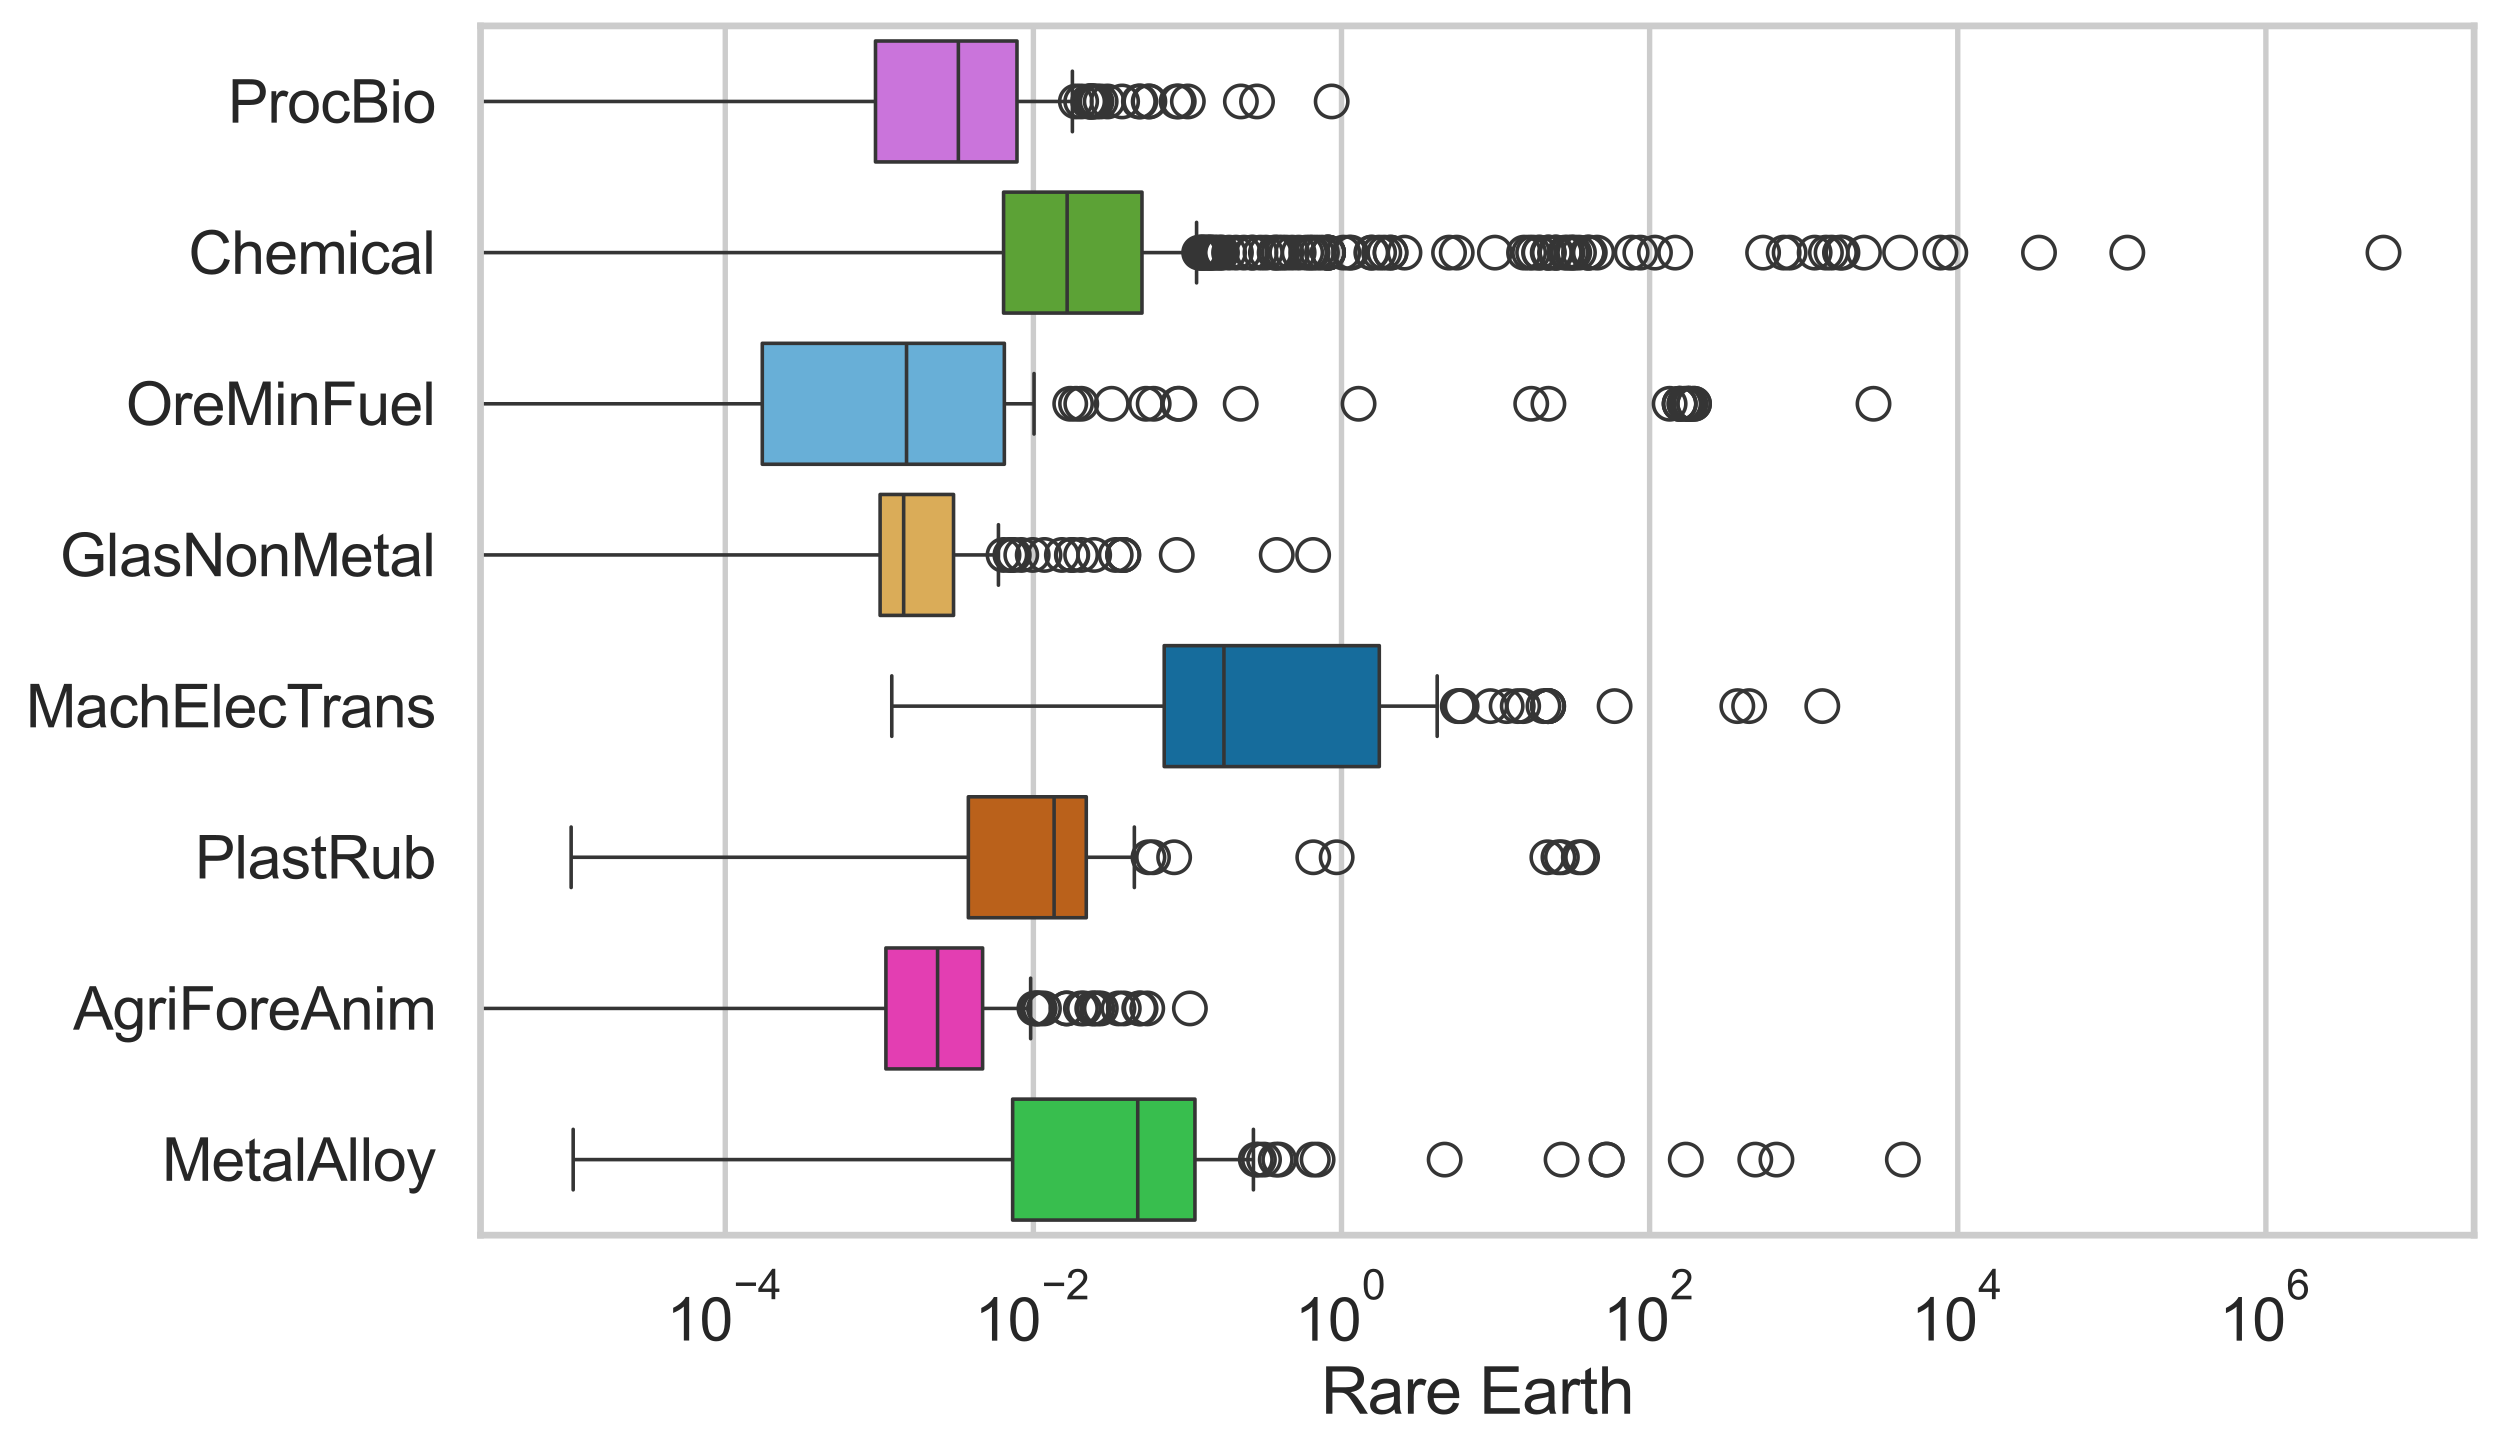 <?xml version="1.0" encoding="utf-8" standalone="no"?>
<!DOCTYPE svg PUBLIC "-//W3C//DTD SVG 1.1//EN"
  "http://www.w3.org/Graphics/SVG/1.1/DTD/svg11.dtd">
<svg xmlns:xlink="http://www.w3.org/1999/xlink" width="695.577pt" height="404.121pt" viewBox="0 0 695.577 404.121" xmlns="http://www.w3.org/2000/svg" version="1.1">
 <defs>
  <style type="text/css">*{stroke-linejoin: round; stroke-linecap: butt}</style>
 </defs>
 <g id="figure_1">
  <g id="patch_1">
   <path d="M 0 404.121 
L 695.577 404.121 
L 695.577 0 
L 0 0 
z
" style="fill: #ffffff"/>
  </g>
  <g id="axes_1">
   <g id="patch_2">
    <path d="M 133.697 343.665 
L 688.377 343.665 
L 688.377 7.2 
L 133.697 7.2 
z
" style="fill: #ffffff"/>
   </g>
   <g id="matplotlib.axis_1">
    <g id="xtick_1">
     <g id="line2d_1">
      <path d="M 201.789 343.665 
L 201.789 7.2 
" clip-path="url(#pe42d2ee6fa)" style="fill: none; stroke: #cccccc; stroke-width: 1.5; stroke-linecap: round"/>
     </g>
     <g id="text_1">
      <!-- $\mathdefault{10^{-4}}$ -->
      <g style="fill: #262626" transform="translate(185.454 373.015) scale(0.165 -0.165)">
       <defs>
        <path id="ArialMT-31" d="M 2384 0 
L 1822 0 
L 1822 3584 
Q 1619 3391 1289 3197 
Q 959 3003 697 2906 
L 697 3450 
Q 1169 3672 1522 3987 
Q 1875 4303 2022 4600 
L 2384 4600 
L 2384 0 
z
" transform="scale(0.016)"/>
        <path id="ArialMT-30" d="M 266 2259 
Q 266 3072 433 3567 
Q 600 4063 929 4331 
Q 1259 4600 1759 4600 
Q 2128 4600 2406 4451 
Q 2684 4303 2865 4023 
Q 3047 3744 3150 3342 
Q 3253 2941 3253 2259 
Q 3253 1453 3087 958 
Q 2922 463 2592 192 
Q 2263 -78 1759 -78 
Q 1097 -78 719 397 
Q 266 969 266 2259 
z
M 844 2259 
Q 844 1131 1108 757 
Q 1372 384 1759 384 
Q 2147 384 2411 759 
Q 2675 1134 2675 2259 
Q 2675 3391 2411 3762 
Q 2147 4134 1753 4134 
Q 1366 4134 1134 3806 
Q 844 3388 844 2259 
z
" transform="scale(0.016)"/>
        <path id="ArialMT-2212" d="M 3381 1997 
L 356 1997 
L 356 2522 
L 3381 2522 
L 3381 1997 
z
" transform="scale(0.016)"/>
        <path id="ArialMT-34" d="M 2069 0 
L 2069 1097 
L 81 1097 
L 81 1613 
L 2172 4581 
L 2631 4581 
L 2631 1613 
L 3250 1613 
L 3250 1097 
L 2631 1097 
L 2631 0 
L 2069 0 
z
M 2069 1613 
L 2069 3678 
L 634 1613 
L 2069 1613 
z
" transform="scale(0.016)"/>
       </defs>
       <use xlink:href="#ArialMT-31" transform="translate(0 0.202)"/>
       <use xlink:href="#ArialMT-30" transform="translate(55.615 0.202)"/>
       <use xlink:href="#ArialMT-2212" transform="translate(112.973 69.895) scale(0.7)"/>
       <use xlink:href="#ArialMT-34" transform="translate(153.852 69.895) scale(0.7)"/>
      </g>
     </g>
    </g>
    <g id="xtick_2">
     <g id="line2d_2">
      <path d="M 287.518 343.665 
L 287.518 7.2 
" clip-path="url(#pe42d2ee6fa)" style="fill: none; stroke: #cccccc; stroke-width: 1.5; stroke-linecap: round"/>
     </g>
     <g id="text_2">
      <!-- $\mathdefault{10^{-2}}$ -->
      <g style="fill: #262626" transform="translate(271.183 373.18) scale(0.165 -0.165)">
       <defs>
        <path id="ArialMT-32" d="M 3222 541 
L 3222 0 
L 194 0 
Q 188 203 259 391 
Q 375 700 629 1000 
Q 884 1300 1366 1694 
Q 2113 2306 2375 2664 
Q 2638 3022 2638 3341 
Q 2638 3675 2398 3904 
Q 2159 4134 1775 4134 
Q 1369 4134 1125 3890 
Q 881 3647 878 3216 
L 300 3275 
Q 359 3922 746 4261 
Q 1134 4600 1788 4600 
Q 2447 4600 2831 4234 
Q 3216 3869 3216 3328 
Q 3216 3053 3103 2787 
Q 2991 2522 2730 2228 
Q 2469 1934 1863 1422 
Q 1356 997 1212 845 
Q 1069 694 975 541 
L 3222 541 
z
" transform="scale(0.016)"/>
       </defs>
       <use xlink:href="#ArialMT-31" transform="translate(0 0.994)"/>
       <use xlink:href="#ArialMT-30" transform="translate(55.615 0.994)"/>
       <use xlink:href="#ArialMT-2212" transform="translate(112.973 70.688) scale(0.7)"/>
       <use xlink:href="#ArialMT-32" transform="translate(153.852 70.688) scale(0.7)"/>
      </g>
     </g>
    </g>
    <g id="xtick_3">
     <g id="line2d_3">
      <path d="M 373.247 343.665 
L 373.247 7.2 
" clip-path="url(#pe42d2ee6fa)" style="fill: none; stroke: #cccccc; stroke-width: 1.5; stroke-linecap: round"/>
     </g>
     <g id="text_3">
      <!-- $\mathdefault{10^{0}}$ -->
      <g style="fill: #262626" transform="translate(360.295 373.18) scale(0.165 -0.165)">
       <use xlink:href="#ArialMT-31" transform="translate(0 0.994)"/>
       <use xlink:href="#ArialMT-30" transform="translate(55.615 0.994)"/>
       <use xlink:href="#ArialMT-30" transform="translate(112.973 70.688) scale(0.7)"/>
      </g>
     </g>
    </g>
    <g id="xtick_4">
     <g id="line2d_4">
      <path d="M 458.977 343.665 
L 458.977 7.2 
" clip-path="url(#pe42d2ee6fa)" style="fill: none; stroke: #cccccc; stroke-width: 1.5; stroke-linecap: round"/>
     </g>
     <g id="text_4">
      <!-- $\mathdefault{10^{2}}$ -->
      <g style="fill: #262626" transform="translate(446.024 373.18) scale(0.165 -0.165)">
       <use xlink:href="#ArialMT-31" transform="translate(0 0.994)"/>
       <use xlink:href="#ArialMT-30" transform="translate(55.615 0.994)"/>
       <use xlink:href="#ArialMT-32" transform="translate(112.973 70.688) scale(0.7)"/>
      </g>
     </g>
    </g>
    <g id="xtick_5">
     <g id="line2d_5">
      <path d="M 544.706 343.665 
L 544.706 7.2 
" clip-path="url(#pe42d2ee6fa)" style="fill: none; stroke: #cccccc; stroke-width: 1.5; stroke-linecap: round"/>
     </g>
     <g id="text_5">
      <!-- $\mathdefault{10^{4}}$ -->
      <g style="fill: #262626" transform="translate(531.754 373.015) scale(0.165 -0.165)">
       <use xlink:href="#ArialMT-31" transform="translate(0 0.202)"/>
       <use xlink:href="#ArialMT-30" transform="translate(55.615 0.202)"/>
       <use xlink:href="#ArialMT-34" transform="translate(112.973 69.895) scale(0.7)"/>
      </g>
     </g>
    </g>
    <g id="xtick_6">
     <g id="line2d_6">
      <path d="M 630.436 343.665 
L 630.436 7.2 
" clip-path="url(#pe42d2ee6fa)" style="fill: none; stroke: #cccccc; stroke-width: 1.5; stroke-linecap: round"/>
     </g>
     <g id="text_6">
      <!-- $\mathdefault{10^{6}}$ -->
      <g style="fill: #262626" transform="translate(617.483 373.18) scale(0.165 -0.165)">
       <defs>
        <path id="ArialMT-36" d="M 3184 3459 
L 2625 3416 
Q 2550 3747 2413 3897 
Q 2184 4138 1850 4138 
Q 1581 4138 1378 3988 
Q 1113 3794 959 3422 
Q 806 3050 800 2363 
Q 1003 2672 1297 2822 
Q 1591 2972 1913 2972 
Q 2475 2972 2870 2558 
Q 3266 2144 3266 1488 
Q 3266 1056 3080 686 
Q 2894 316 2569 119 
Q 2244 -78 1831 -78 
Q 1128 -78 684 439 
Q 241 956 241 2144 
Q 241 3472 731 4075 
Q 1159 4600 1884 4600 
Q 2425 4600 2770 4297 
Q 3116 3994 3184 3459 
z
M 888 1484 
Q 888 1194 1011 928 
Q 1134 663 1356 523 
Q 1578 384 1822 384 
Q 2178 384 2434 671 
Q 2691 959 2691 1453 
Q 2691 1928 2437 2201 
Q 2184 2475 1800 2475 
Q 1419 2475 1153 2201 
Q 888 1928 888 1484 
z
" transform="scale(0.016)"/>
       </defs>
       <use xlink:href="#ArialMT-31" transform="translate(0 0.994)"/>
       <use xlink:href="#ArialMT-30" transform="translate(55.615 0.994)"/>
       <use xlink:href="#ArialMT-36" transform="translate(112.973 70.688) scale(0.7)"/>
      </g>
     </g>
    </g>
    <g id="text_7">
     <!-- Rare Earth -->
     <g style="fill: #262626" transform="translate(367.521 393.344) scale(0.18 -0.18)">
      <defs>
       <path id="ArialMT-52" d="M 503 0 
L 503 4581 
L 2534 4581 
Q 3147 4581 3465 4457 
Q 3784 4334 3975 4021 
Q 4166 3709 4166 3331 
Q 4166 2844 3850 2509 
Q 3534 2175 2875 2084 
Q 3116 1969 3241 1856 
Q 3506 1613 3744 1247 
L 4541 0 
L 3778 0 
L 3172 953 
Q 2906 1366 2734 1584 
Q 2563 1803 2427 1890 
Q 2291 1978 2150 2013 
Q 2047 2034 1813 2034 
L 1109 2034 
L 1109 0 
L 503 0 
z
M 1109 2559 
L 2413 2559 
Q 2828 2559 3062 2645 
Q 3297 2731 3419 2920 
Q 3541 3109 3541 3331 
Q 3541 3656 3305 3865 
Q 3069 4075 2559 4075 
L 1109 4075 
L 1109 2559 
z
" transform="scale(0.016)"/>
       <path id="ArialMT-61" d="M 2588 409 
Q 2275 144 1986 34 
Q 1697 -75 1366 -75 
Q 819 -75 525 192 
Q 231 459 231 875 
Q 231 1119 342 1320 
Q 453 1522 633 1644 
Q 813 1766 1038 1828 
Q 1203 1872 1538 1913 
Q 2219 1994 2541 2106 
Q 2544 2222 2544 2253 
Q 2544 2597 2384 2738 
Q 2169 2928 1744 2928 
Q 1347 2928 1158 2789 
Q 969 2650 878 2297 
L 328 2372 
Q 403 2725 575 2942 
Q 747 3159 1072 3276 
Q 1397 3394 1825 3394 
Q 2250 3394 2515 3294 
Q 2781 3194 2906 3042 
Q 3031 2891 3081 2659 
Q 3109 2516 3109 2141 
L 3109 1391 
Q 3109 606 3145 398 
Q 3181 191 3288 0 
L 2700 0 
Q 2613 175 2588 409 
z
M 2541 1666 
Q 2234 1541 1622 1453 
Q 1275 1403 1131 1340 
Q 988 1278 909 1158 
Q 831 1038 831 891 
Q 831 666 1001 516 
Q 1172 366 1500 366 
Q 1825 366 2078 508 
Q 2331 650 2450 897 
Q 2541 1088 2541 1459 
L 2541 1666 
z
" transform="scale(0.016)"/>
       <path id="ArialMT-72" d="M 416 0 
L 416 3319 
L 922 3319 
L 922 2816 
Q 1116 3169 1280 3281 
Q 1444 3394 1641 3394 
Q 1925 3394 2219 3213 
L 2025 2691 
Q 1819 2813 1613 2813 
Q 1428 2813 1281 2702 
Q 1134 2591 1072 2394 
Q 978 2094 978 1738 
L 978 0 
L 416 0 
z
" transform="scale(0.016)"/>
       <path id="ArialMT-65" d="M 2694 1069 
L 3275 997 
Q 3138 488 2766 206 
Q 2394 -75 1816 -75 
Q 1088 -75 661 373 
Q 234 822 234 1631 
Q 234 2469 665 2931 
Q 1097 3394 1784 3394 
Q 2450 3394 2872 2941 
Q 3294 2488 3294 1666 
Q 3294 1616 3291 1516 
L 816 1516 
Q 847 969 1125 678 
Q 1403 388 1819 388 
Q 2128 388 2347 550 
Q 2566 713 2694 1069 
z
M 847 1978 
L 2700 1978 
Q 2663 2397 2488 2606 
Q 2219 2931 1791 2931 
Q 1403 2931 1139 2672 
Q 875 2413 847 1978 
z
" transform="scale(0.016)"/>
       <path id="ArialMT-20" transform="scale(0.016)"/>
       <path id="ArialMT-45" d="M 506 0 
L 506 4581 
L 3819 4581 
L 3819 4041 
L 1113 4041 
L 1113 2638 
L 3647 2638 
L 3647 2100 
L 1113 2100 
L 1113 541 
L 3925 541 
L 3925 0 
L 506 0 
z
" transform="scale(0.016)"/>
       <path id="ArialMT-74" d="M 1650 503 
L 1731 6 
Q 1494 -44 1306 -44 
Q 1000 -44 831 53 
Q 663 150 594 308 
Q 525 466 525 972 
L 525 2881 
L 113 2881 
L 113 3319 
L 525 3319 
L 525 4141 
L 1084 4478 
L 1084 3319 
L 1650 3319 
L 1650 2881 
L 1084 2881 
L 1084 941 
Q 1084 700 1114 631 
Q 1144 563 1211 522 
Q 1278 481 1403 481 
Q 1497 481 1650 503 
z
" transform="scale(0.016)"/>
       <path id="ArialMT-68" d="M 422 0 
L 422 4581 
L 984 4581 
L 984 2938 
Q 1378 3394 1978 3394 
Q 2347 3394 2619 3248 
Q 2891 3103 3008 2847 
Q 3125 2591 3125 2103 
L 3125 0 
L 2563 0 
L 2563 2103 
Q 2563 2525 2380 2717 
Q 2197 2909 1863 2909 
Q 1613 2909 1392 2779 
Q 1172 2650 1078 2428 
Q 984 2206 984 1816 
L 984 0 
L 422 0 
z
" transform="scale(0.016)"/>
      </defs>
      <use xlink:href="#ArialMT-52"/>
      <use xlink:href="#ArialMT-61" transform="translate(72.217 0)"/>
      <use xlink:href="#ArialMT-72" transform="translate(127.832 0)"/>
      <use xlink:href="#ArialMT-65" transform="translate(161.133 0)"/>
      <use xlink:href="#ArialMT-20" transform="translate(216.748 0)"/>
      <use xlink:href="#ArialMT-45" transform="translate(244.531 0)"/>
      <use xlink:href="#ArialMT-61" transform="translate(311.23 0)"/>
      <use xlink:href="#ArialMT-72" transform="translate(366.846 0)"/>
      <use xlink:href="#ArialMT-74" transform="translate(400.146 0)"/>
      <use xlink:href="#ArialMT-68" transform="translate(427.93 0)"/>
     </g>
    </g>
   </g>
   <g id="matplotlib.axis_2">
    <g id="ytick_1">
     <g id="text_8">
      <!-- ProcBio -->
      <g style="fill: #262626" transform="translate(63.424 34.134) scale(0.165 -0.165)">
       <defs>
        <path id="ArialMT-50" d="M 494 0 
L 494 4581 
L 2222 4581 
Q 2678 4581 2919 4538 
Q 3256 4481 3484 4323 
Q 3713 4166 3852 3881 
Q 3991 3597 3991 3256 
Q 3991 2672 3619 2267 
Q 3247 1863 2275 1863 
L 1100 1863 
L 1100 0 
L 494 0 
z
M 1100 2403 
L 2284 2403 
Q 2872 2403 3119 2622 
Q 3366 2841 3366 3238 
Q 3366 3525 3220 3729 
Q 3075 3934 2838 4000 
Q 2684 4041 2272 4041 
L 1100 4041 
L 1100 2403 
z
" transform="scale(0.016)"/>
        <path id="ArialMT-6f" d="M 213 1659 
Q 213 2581 725 3025 
Q 1153 3394 1769 3394 
Q 2453 3394 2887 2945 
Q 3322 2497 3322 1706 
Q 3322 1066 3130 698 
Q 2938 331 2570 128 
Q 2203 -75 1769 -75 
Q 1072 -75 642 372 
Q 213 819 213 1659 
z
M 791 1659 
Q 791 1022 1069 705 
Q 1347 388 1769 388 
Q 2188 388 2466 706 
Q 2744 1025 2744 1678 
Q 2744 2294 2464 2611 
Q 2184 2928 1769 2928 
Q 1347 2928 1069 2612 
Q 791 2297 791 1659 
z
" transform="scale(0.016)"/>
        <path id="ArialMT-63" d="M 2588 1216 
L 3141 1144 
Q 3050 572 2676 248 
Q 2303 -75 1759 -75 
Q 1078 -75 664 370 
Q 250 816 250 1647 
Q 250 2184 428 2587 
Q 606 2991 970 3192 
Q 1334 3394 1763 3394 
Q 2303 3394 2647 3120 
Q 2991 2847 3088 2344 
L 2541 2259 
Q 2463 2594 2264 2762 
Q 2066 2931 1784 2931 
Q 1359 2931 1093 2626 
Q 828 2322 828 1663 
Q 828 994 1084 691 
Q 1341 388 1753 388 
Q 2084 388 2306 591 
Q 2528 794 2588 1216 
z
" transform="scale(0.016)"/>
        <path id="ArialMT-42" d="M 469 0 
L 469 4581 
L 2188 4581 
Q 2713 4581 3030 4442 
Q 3347 4303 3526 4014 
Q 3706 3725 3706 3409 
Q 3706 3116 3547 2856 
Q 3388 2597 3066 2438 
Q 3481 2316 3704 2022 
Q 3928 1728 3928 1328 
Q 3928 1006 3792 729 
Q 3656 453 3456 303 
Q 3256 153 2954 76 
Q 2653 0 2216 0 
L 469 0 
z
M 1075 2656 
L 2066 2656 
Q 2469 2656 2644 2709 
Q 2875 2778 2992 2937 
Q 3109 3097 3109 3338 
Q 3109 3566 3000 3739 
Q 2891 3913 2687 3977 
Q 2484 4041 1991 4041 
L 1075 4041 
L 1075 2656 
z
M 1075 541 
L 2216 541 
Q 2509 541 2628 563 
Q 2838 600 2978 687 
Q 3119 775 3209 942 
Q 3300 1109 3300 1328 
Q 3300 1584 3169 1773 
Q 3038 1963 2805 2039 
Q 2572 2116 2134 2116 
L 1075 2116 
L 1075 541 
z
" transform="scale(0.016)"/>
        <path id="ArialMT-69" d="M 425 3934 
L 425 4581 
L 988 4581 
L 988 3934 
L 425 3934 
z
M 425 0 
L 425 3319 
L 988 3319 
L 988 0 
L 425 0 
z
" transform="scale(0.016)"/>
       </defs>
       <use xlink:href="#ArialMT-50"/>
       <use xlink:href="#ArialMT-72" transform="translate(66.699 0)"/>
       <use xlink:href="#ArialMT-6f" transform="translate(100 0)"/>
       <use xlink:href="#ArialMT-63" transform="translate(155.615 0)"/>
       <use xlink:href="#ArialMT-42" transform="translate(205.615 0)"/>
       <use xlink:href="#ArialMT-69" transform="translate(272.314 0)"/>
       <use xlink:href="#ArialMT-6f" transform="translate(294.531 0)"/>
      </g>
     </g>
    </g>
    <g id="ytick_2">
     <g id="text_9">
      <!-- Chemical -->
      <g style="fill: #262626" transform="translate(52.428 76.192) scale(0.165 -0.165)">
       <defs>
        <path id="ArialMT-43" d="M 3763 1606 
L 4369 1453 
Q 4178 706 3683 314 
Q 3188 -78 2472 -78 
Q 1731 -78 1267 223 
Q 803 525 561 1097 
Q 319 1669 319 2325 
Q 319 3041 592 3573 
Q 866 4106 1370 4382 
Q 1875 4659 2481 4659 
Q 3169 4659 3637 4309 
Q 4106 3959 4291 3325 
L 3694 3184 
Q 3534 3684 3231 3912 
Q 2928 4141 2469 4141 
Q 1941 4141 1586 3887 
Q 1231 3634 1087 3207 
Q 944 2781 944 2328 
Q 944 1744 1114 1308 
Q 1284 872 1643 656 
Q 2003 441 2422 441 
Q 2931 441 3284 734 
Q 3638 1028 3763 1606 
z
" transform="scale(0.016)"/>
        <path id="ArialMT-6d" d="M 422 0 
L 422 3319 
L 925 3319 
L 925 2853 
Q 1081 3097 1340 3245 
Q 1600 3394 1931 3394 
Q 2300 3394 2536 3241 
Q 2772 3088 2869 2813 
Q 3263 3394 3894 3394 
Q 4388 3394 4653 3120 
Q 4919 2847 4919 2278 
L 4919 0 
L 4359 0 
L 4359 2091 
Q 4359 2428 4304 2576 
Q 4250 2725 4106 2815 
Q 3963 2906 3769 2906 
Q 3419 2906 3187 2673 
Q 2956 2441 2956 1928 
L 2956 0 
L 2394 0 
L 2394 2156 
Q 2394 2531 2256 2718 
Q 2119 2906 1806 2906 
Q 1569 2906 1367 2781 
Q 1166 2656 1075 2415 
Q 984 2175 984 1722 
L 984 0 
L 422 0 
z
" transform="scale(0.016)"/>
        <path id="ArialMT-6c" d="M 409 0 
L 409 4581 
L 972 4581 
L 972 0 
L 409 0 
z
" transform="scale(0.016)"/>
       </defs>
       <use xlink:href="#ArialMT-43"/>
       <use xlink:href="#ArialMT-68" transform="translate(72.217 0)"/>
       <use xlink:href="#ArialMT-65" transform="translate(127.832 0)"/>
       <use xlink:href="#ArialMT-6d" transform="translate(183.447 0)"/>
       <use xlink:href="#ArialMT-69" transform="translate(266.748 0)"/>
       <use xlink:href="#ArialMT-63" transform="translate(288.965 0)"/>
       <use xlink:href="#ArialMT-61" transform="translate(338.965 0)"/>
       <use xlink:href="#ArialMT-6c" transform="translate(394.58 0)"/>
      </g>
     </g>
    </g>
    <g id="ytick_3">
     <g id="text_10">
      <!-- OreMinFuel -->
      <g style="fill: #262626" transform="translate(35.013 118.25) scale(0.165 -0.165)">
       <defs>
        <path id="ArialMT-4f" d="M 309 2231 
Q 309 3372 921 4017 
Q 1534 4663 2503 4663 
Q 3138 4663 3647 4359 
Q 4156 4056 4423 3514 
Q 4691 2972 4691 2284 
Q 4691 1588 4409 1038 
Q 4128 488 3612 205 
Q 3097 -78 2500 -78 
Q 1853 -78 1343 234 
Q 834 547 571 1087 
Q 309 1628 309 2231 
z
M 934 2222 
Q 934 1394 1379 917 
Q 1825 441 2497 441 
Q 3181 441 3623 922 
Q 4066 1403 4066 2288 
Q 4066 2847 3877 3264 
Q 3688 3681 3323 3911 
Q 2959 4141 2506 4141 
Q 1863 4141 1398 3698 
Q 934 3256 934 2222 
z
" transform="scale(0.016)"/>
        <path id="ArialMT-4d" d="M 475 0 
L 475 4581 
L 1388 4581 
L 2472 1338 
Q 2622 884 2691 659 
Q 2769 909 2934 1394 
L 4031 4581 
L 4847 4581 
L 4847 0 
L 4263 0 
L 4263 3834 
L 2931 0 
L 2384 0 
L 1059 3900 
L 1059 0 
L 475 0 
z
" transform="scale(0.016)"/>
        <path id="ArialMT-6e" d="M 422 0 
L 422 3319 
L 928 3319 
L 928 2847 
Q 1294 3394 1984 3394 
Q 2284 3394 2536 3286 
Q 2788 3178 2913 3003 
Q 3038 2828 3088 2588 
Q 3119 2431 3119 2041 
L 3119 0 
L 2556 0 
L 2556 2019 
Q 2556 2363 2490 2533 
Q 2425 2703 2258 2804 
Q 2091 2906 1866 2906 
Q 1506 2906 1245 2678 
Q 984 2450 984 1813 
L 984 0 
L 422 0 
z
" transform="scale(0.016)"/>
        <path id="ArialMT-46" d="M 525 0 
L 525 4581 
L 3616 4581 
L 3616 4041 
L 1131 4041 
L 1131 2622 
L 3281 2622 
L 3281 2081 
L 1131 2081 
L 1131 0 
L 525 0 
z
" transform="scale(0.016)"/>
        <path id="ArialMT-75" d="M 2597 0 
L 2597 488 
Q 2209 -75 1544 -75 
Q 1250 -75 995 37 
Q 741 150 617 320 
Q 494 491 444 738 
Q 409 903 409 1263 
L 409 3319 
L 972 3319 
L 972 1478 
Q 972 1038 1006 884 
Q 1059 663 1231 536 
Q 1403 409 1656 409 
Q 1909 409 2131 539 
Q 2353 669 2445 892 
Q 2538 1116 2538 1541 
L 2538 3319 
L 3100 3319 
L 3100 0 
L 2597 0 
z
" transform="scale(0.016)"/>
       </defs>
       <use xlink:href="#ArialMT-4f"/>
       <use xlink:href="#ArialMT-72" transform="translate(77.783 0)"/>
       <use xlink:href="#ArialMT-65" transform="translate(111.084 0)"/>
       <use xlink:href="#ArialMT-4d" transform="translate(166.699 0)"/>
       <use xlink:href="#ArialMT-69" transform="translate(250 0)"/>
       <use xlink:href="#ArialMT-6e" transform="translate(272.217 0)"/>
       <use xlink:href="#ArialMT-46" transform="translate(327.832 0)"/>
       <use xlink:href="#ArialMT-75" transform="translate(388.916 0)"/>
       <use xlink:href="#ArialMT-65" transform="translate(444.531 0)"/>
       <use xlink:href="#ArialMT-6c" transform="translate(500.146 0)"/>
      </g>
     </g>
    </g>
    <g id="ytick_4">
     <g id="text_11">
      <!-- GlasNonMetal -->
      <g style="fill: #262626" transform="translate(16.659 160.308) scale(0.165 -0.165)">
       <defs>
        <path id="ArialMT-47" d="M 2638 1797 
L 2638 2334 
L 4578 2338 
L 4578 638 
Q 4131 281 3656 101 
Q 3181 -78 2681 -78 
Q 2006 -78 1454 211 
Q 903 500 622 1047 
Q 341 1594 341 2269 
Q 341 2938 620 3517 
Q 900 4097 1425 4378 
Q 1950 4659 2634 4659 
Q 3131 4659 3532 4498 
Q 3934 4338 4162 4050 
Q 4391 3763 4509 3300 
L 3963 3150 
Q 3859 3500 3706 3700 
Q 3553 3900 3268 4020 
Q 2984 4141 2638 4141 
Q 2222 4141 1919 4014 
Q 1616 3888 1430 3681 
Q 1244 3475 1141 3228 
Q 966 2803 966 2306 
Q 966 1694 1177 1281 
Q 1388 869 1791 669 
Q 2194 469 2647 469 
Q 3041 469 3416 620 
Q 3791 772 3984 944 
L 3984 1797 
L 2638 1797 
z
" transform="scale(0.016)"/>
        <path id="ArialMT-73" d="M 197 991 
L 753 1078 
Q 800 744 1014 566 
Q 1228 388 1613 388 
Q 2000 388 2187 545 
Q 2375 703 2375 916 
Q 2375 1106 2209 1216 
Q 2094 1291 1634 1406 
Q 1016 1563 777 1677 
Q 538 1791 414 1992 
Q 291 2194 291 2438 
Q 291 2659 392 2848 
Q 494 3038 669 3163 
Q 800 3259 1026 3326 
Q 1253 3394 1513 3394 
Q 1903 3394 2198 3281 
Q 2494 3169 2634 2976 
Q 2775 2784 2828 2463 
L 2278 2388 
Q 2241 2644 2061 2787 
Q 1881 2931 1553 2931 
Q 1166 2931 1000 2803 
Q 834 2675 834 2503 
Q 834 2394 903 2306 
Q 972 2216 1119 2156 
Q 1203 2125 1616 2013 
Q 2213 1853 2448 1751 
Q 2684 1650 2818 1456 
Q 2953 1263 2953 975 
Q 2953 694 2789 445 
Q 2625 197 2315 61 
Q 2006 -75 1616 -75 
Q 969 -75 630 194 
Q 291 463 197 991 
z
" transform="scale(0.016)"/>
        <path id="ArialMT-4e" d="M 488 0 
L 488 4581 
L 1109 4581 
L 3516 984 
L 3516 4581 
L 4097 4581 
L 4097 0 
L 3475 0 
L 1069 3600 
L 1069 0 
L 488 0 
z
" transform="scale(0.016)"/>
       </defs>
       <use xlink:href="#ArialMT-47"/>
       <use xlink:href="#ArialMT-6c" transform="translate(77.783 0)"/>
       <use xlink:href="#ArialMT-61" transform="translate(100 0)"/>
       <use xlink:href="#ArialMT-73" transform="translate(155.615 0)"/>
       <use xlink:href="#ArialMT-4e" transform="translate(205.615 0)"/>
       <use xlink:href="#ArialMT-6f" transform="translate(277.832 0)"/>
       <use xlink:href="#ArialMT-6e" transform="translate(333.447 0)"/>
       <use xlink:href="#ArialMT-4d" transform="translate(389.062 0)"/>
       <use xlink:href="#ArialMT-65" transform="translate(472.363 0)"/>
       <use xlink:href="#ArialMT-74" transform="translate(527.979 0)"/>
       <use xlink:href="#ArialMT-61" transform="translate(555.762 0)"/>
       <use xlink:href="#ArialMT-6c" transform="translate(611.377 0)"/>
      </g>
     </g>
    </g>
    <g id="ytick_5">
     <g id="text_12">
      <!-- MachElecTrans -->
      <g style="fill: #262626" transform="translate(7.2 202.366) scale(0.165 -0.165)">
       <defs>
        <path id="ArialMT-54" d="M 1659 0 
L 1659 4041 
L 150 4041 
L 150 4581 
L 3781 4581 
L 3781 4041 
L 2266 4041 
L 2266 0 
L 1659 0 
z
" transform="scale(0.016)"/>
       </defs>
       <use xlink:href="#ArialMT-4d"/>
       <use xlink:href="#ArialMT-61" transform="translate(83.301 0)"/>
       <use xlink:href="#ArialMT-63" transform="translate(138.916 0)"/>
       <use xlink:href="#ArialMT-68" transform="translate(188.916 0)"/>
       <use xlink:href="#ArialMT-45" transform="translate(244.531 0)"/>
       <use xlink:href="#ArialMT-6c" transform="translate(311.23 0)"/>
       <use xlink:href="#ArialMT-65" transform="translate(333.447 0)"/>
       <use xlink:href="#ArialMT-63" transform="translate(389.062 0)"/>
       <use xlink:href="#ArialMT-54" transform="translate(439.062 0)"/>
       <use xlink:href="#ArialMT-72" transform="translate(496.396 0)"/>
       <use xlink:href="#ArialMT-61" transform="translate(529.697 0)"/>
       <use xlink:href="#ArialMT-6e" transform="translate(585.312 0)"/>
       <use xlink:href="#ArialMT-73" transform="translate(640.928 0)"/>
      </g>
     </g>
    </g>
    <g id="ytick_6">
     <g id="text_13">
      <!-- PlastRub -->
      <g style="fill: #262626" transform="translate(54.248 244.425) scale(0.165 -0.165)">
       <defs>
        <path id="ArialMT-62" d="M 941 0 
L 419 0 
L 419 4581 
L 981 4581 
L 981 2947 
Q 1338 3394 1891 3394 
Q 2197 3394 2470 3270 
Q 2744 3147 2920 2923 
Q 3097 2700 3197 2384 
Q 3297 2069 3297 1709 
Q 3297 856 2875 390 
Q 2453 -75 1863 -75 
Q 1275 -75 941 416 
L 941 0 
z
M 934 1684 
Q 934 1088 1097 822 
Q 1363 388 1816 388 
Q 2184 388 2453 708 
Q 2722 1028 2722 1663 
Q 2722 2313 2464 2622 
Q 2206 2931 1841 2931 
Q 1472 2931 1203 2611 
Q 934 2291 934 1684 
z
" transform="scale(0.016)"/>
       </defs>
       <use xlink:href="#ArialMT-50"/>
       <use xlink:href="#ArialMT-6c" transform="translate(66.699 0)"/>
       <use xlink:href="#ArialMT-61" transform="translate(88.916 0)"/>
       <use xlink:href="#ArialMT-73" transform="translate(144.531 0)"/>
       <use xlink:href="#ArialMT-74" transform="translate(194.531 0)"/>
       <use xlink:href="#ArialMT-52" transform="translate(222.314 0)"/>
       <use xlink:href="#ArialMT-75" transform="translate(294.531 0)"/>
       <use xlink:href="#ArialMT-62" transform="translate(350.146 0)"/>
      </g>
     </g>
    </g>
    <g id="ytick_7">
     <g id="text_14">
      <!-- AgriForeAnim -->
      <g style="fill: #262626" transform="translate(20.341 286.483) scale(0.165 -0.165)">
       <defs>
        <path id="ArialMT-41" d="M -9 0 
L 1750 4581 
L 2403 4581 
L 4278 0 
L 3588 0 
L 3053 1388 
L 1138 1388 
L 634 0 
L -9 0 
z
M 1313 1881 
L 2866 1881 
L 2388 3150 
Q 2169 3728 2063 4100 
Q 1975 3659 1816 3225 
L 1313 1881 
z
" transform="scale(0.016)"/>
        <path id="ArialMT-67" d="M 319 -275 
L 866 -356 
Q 900 -609 1056 -725 
Q 1266 -881 1628 -881 
Q 2019 -881 2231 -725 
Q 2444 -569 2519 -288 
Q 2563 -116 2559 434 
Q 2191 0 1641 0 
Q 956 0 581 494 
Q 206 988 206 1678 
Q 206 2153 378 2554 
Q 550 2956 876 3175 
Q 1203 3394 1644 3394 
Q 2231 3394 2613 2919 
L 2613 3319 
L 3131 3319 
L 3131 450 
Q 3131 -325 2973 -648 
Q 2816 -972 2473 -1159 
Q 2131 -1347 1631 -1347 
Q 1038 -1347 672 -1080 
Q 306 -813 319 -275 
z
M 784 1719 
Q 784 1066 1043 766 
Q 1303 466 1694 466 
Q 2081 466 2343 764 
Q 2606 1063 2606 1700 
Q 2606 2309 2336 2618 
Q 2066 2928 1684 2928 
Q 1309 2928 1046 2623 
Q 784 2319 784 1719 
z
" transform="scale(0.016)"/>
       </defs>
       <use xlink:href="#ArialMT-41"/>
       <use xlink:href="#ArialMT-67" transform="translate(66.699 0)"/>
       <use xlink:href="#ArialMT-72" transform="translate(122.314 0)"/>
       <use xlink:href="#ArialMT-69" transform="translate(155.615 0)"/>
       <use xlink:href="#ArialMT-46" transform="translate(177.832 0)"/>
       <use xlink:href="#ArialMT-6f" transform="translate(238.916 0)"/>
       <use xlink:href="#ArialMT-72" transform="translate(294.531 0)"/>
       <use xlink:href="#ArialMT-65" transform="translate(327.832 0)"/>
       <use xlink:href="#ArialMT-41" transform="translate(383.447 0)"/>
       <use xlink:href="#ArialMT-6e" transform="translate(450.146 0)"/>
       <use xlink:href="#ArialMT-69" transform="translate(505.762 0)"/>
       <use xlink:href="#ArialMT-6d" transform="translate(527.979 0)"/>
      </g>
     </g>
    </g>
    <g id="ytick_8">
     <g id="text_15">
      <!-- MetalAlloy -->
      <g style="fill: #262626" transform="translate(45.088 328.541) scale(0.165 -0.165)">
       <defs>
        <path id="ArialMT-79" d="M 397 -1278 
L 334 -750 
Q 519 -800 656 -800 
Q 844 -800 956 -737 
Q 1069 -675 1141 -563 
Q 1194 -478 1313 -144 
Q 1328 -97 1363 -6 
L 103 3319 
L 709 3319 
L 1400 1397 
Q 1534 1031 1641 628 
Q 1738 1016 1872 1384 
L 2581 3319 
L 3144 3319 
L 1881 -56 
Q 1678 -603 1566 -809 
Q 1416 -1088 1222 -1217 
Q 1028 -1347 759 -1347 
Q 597 -1347 397 -1278 
z
" transform="scale(0.016)"/>
       </defs>
       <use xlink:href="#ArialMT-4d"/>
       <use xlink:href="#ArialMT-65" transform="translate(83.301 0)"/>
       <use xlink:href="#ArialMT-74" transform="translate(138.916 0)"/>
       <use xlink:href="#ArialMT-61" transform="translate(166.699 0)"/>
       <use xlink:href="#ArialMT-6c" transform="translate(222.314 0)"/>
       <use xlink:href="#ArialMT-41" transform="translate(244.531 0)"/>
       <use xlink:href="#ArialMT-6c" transform="translate(311.23 0)"/>
       <use xlink:href="#ArialMT-6c" transform="translate(333.447 0)"/>
       <use xlink:href="#ArialMT-6f" transform="translate(355.664 0)"/>
       <use xlink:href="#ArialMT-79" transform="translate(411.279 0)"/>
      </g>
     </g>
    </g>
   </g>
   <g id="patch_3">
    <path d="M 243.59 11.406 
L 243.59 45.052 
L 282.955 45.052 
L 282.955 11.406 
L 243.59 11.406 
z
" clip-path="url(#pe42d2ee6fa)" style="fill: #ca74db; stroke: #353535; stroke-linejoin: miter"/>
   </g>
   <g id="line2d_7">
    <path d="M 243.59 28.229 
L -1 28.229 
" clip-path="url(#pe42d2ee6fa)" style="fill: none; stroke: #353535"/>
   </g>
   <g id="line2d_8">
    <path d="M 282.955 28.229 
L 298.372 28.229 
" clip-path="url(#pe42d2ee6fa)" style="fill: none; stroke: #353535"/>
   </g>
   <g id="line2d_9">
    <path clip-path="url(#pe42d2ee6fa)" style="fill: none; stroke: #353535; stroke-linecap: round"/>
   </g>
   <g id="line2d_10">
    <path d="M 298.372 19.817 
L 298.372 36.641 
" clip-path="url(#pe42d2ee6fa)" style="fill: none; stroke: #353535; stroke-linecap: round"/>
   </g>
   <g id="line2d_11">
    <defs>
     <path id="m51d3960887" d="M 0 4.5 
C 1.193 4.5 2.338 4.026 3.182 3.182 
C 4.026 2.338 4.5 1.193 4.5 0 
C 4.5 -1.193 4.026 -2.338 3.182 -3.182 
C 2.338 -4.026 1.193 -4.5 0 -4.5 
C -1.193 -4.5 -2.338 -4.026 -3.182 -3.182 
C -4.026 -2.338 -4.5 -1.193 -4.5 0 
C -4.5 1.193 -4.026 2.338 -3.182 3.182 
C -2.338 4.026 -1.193 4.5 0 4.5 
z
" style="stroke: #353535"/>
    </defs>
    <g clip-path="url(#pe42d2ee6fa)">
     <use xlink:href="#m51d3960887" x="345.25" y="28.229" style="fill-opacity: 0; stroke: #353535"/>
     <use xlink:href="#m51d3960887" x="308.138" y="28.229" style="fill-opacity: 0; stroke: #353535"/>
     <use xlink:href="#m51d3960887" x="319.797" y="28.229" style="fill-opacity: 0; stroke: #353535"/>
     <use xlink:href="#m51d3960887" x="319.6" y="28.229" style="fill-opacity: 0; stroke: #353535"/>
     <use xlink:href="#m51d3960887" x="370.512" y="28.229" style="fill-opacity: 0; stroke: #353535"/>
     <use xlink:href="#m51d3960887" x="316.868" y="28.229" style="fill-opacity: 0; stroke: #353535"/>
     <use xlink:href="#m51d3960887" x="327.968" y="28.229" style="fill-opacity: 0; stroke: #353535"/>
     <use xlink:href="#m51d3960887" x="300.813" y="28.229" style="fill-opacity: 0; stroke: #353535"/>
     <use xlink:href="#m51d3960887" x="330.496" y="28.229" style="fill-opacity: 0; stroke: #353535"/>
     <use xlink:href="#m51d3960887" x="302.766" y="28.229" style="fill-opacity: 0; stroke: #353535"/>
     <use xlink:href="#m51d3960887" x="312.209" y="28.229" style="fill-opacity: 0; stroke: #353535"/>
     <use xlink:href="#m51d3960887" x="303.436" y="28.229" style="fill-opacity: 0; stroke: #353535"/>
     <use xlink:href="#m51d3960887" x="306.243" y="28.229" style="fill-opacity: 0; stroke: #353535"/>
     <use xlink:href="#m51d3960887" x="304.073" y="28.229" style="fill-opacity: 0; stroke: #353535"/>
     <use xlink:href="#m51d3960887" x="303.326" y="28.229" style="fill-opacity: 0; stroke: #353535"/>
     <use xlink:href="#m51d3960887" x="303.382" y="28.229" style="fill-opacity: 0; stroke: #353535"/>
     <use xlink:href="#m51d3960887" x="327.369" y="28.229" style="fill-opacity: 0; stroke: #353535"/>
     <use xlink:href="#m51d3960887" x="304.322" y="28.229" style="fill-opacity: 0; stroke: #353535"/>
     <use xlink:href="#m51d3960887" x="303.569" y="28.229" style="fill-opacity: 0; stroke: #353535"/>
     <use xlink:href="#m51d3960887" x="305.09" y="28.229" style="fill-opacity: 0; stroke: #353535"/>
     <use xlink:href="#m51d3960887" x="303.905" y="28.229" style="fill-opacity: 0; stroke: #353535"/>
     <use xlink:href="#m51d3960887" x="349.743" y="28.229" style="fill-opacity: 0; stroke: #353535"/>
     <use xlink:href="#m51d3960887" x="299.326" y="28.229" style="fill-opacity: 0; stroke: #353535"/>
     <use xlink:href="#m51d3960887" x="317.284" y="28.229" style="fill-opacity: 0; stroke: #353535"/>
    </g>
   </g>
   <g id="patch_4">
    <path d="M 279.227 53.464 
L 279.227 87.11 
L 317.732 87.11 
L 317.732 53.464 
L 279.227 53.464 
z
" clip-path="url(#pe42d2ee6fa)" style="fill: #5ca236; stroke: #353535; stroke-linejoin: miter"/>
   </g>
   <g id="line2d_12">
    <path d="M 279.227 70.287 
L -1 70.287 
" clip-path="url(#pe42d2ee6fa)" style="fill: none; stroke: #353535"/>
   </g>
   <g id="line2d_13">
    <path d="M 317.732 70.287 
L 332.925 70.287 
" clip-path="url(#pe42d2ee6fa)" style="fill: none; stroke: #353535"/>
   </g>
   <g id="line2d_14">
    <path clip-path="url(#pe42d2ee6fa)" style="fill: none; stroke: #353535; stroke-linecap: round"/>
   </g>
   <g id="line2d_15">
    <path d="M 332.925 61.875 
L 332.925 78.699 
" clip-path="url(#pe42d2ee6fa)" style="fill: none; stroke: #353535; stroke-linecap: round"/>
   </g>
   <g id="line2d_16">
    <g clip-path="url(#pe42d2ee6fa)">
     <use xlink:href="#m51d3960887" x="348.605" y="70.287" style="fill-opacity: 0; stroke: #353535"/>
     <use xlink:href="#m51d3960887" x="490.55" y="70.287" style="fill-opacity: 0; stroke: #353535"/>
     <use xlink:href="#m51d3960887" x="385.166" y="70.287" style="fill-opacity: 0; stroke: #353535"/>
     <use xlink:href="#m51d3960887" x="591.882" y="70.287" style="fill-opacity: 0; stroke: #353535"/>
     <use xlink:href="#m51d3960887" x="350.698" y="70.287" style="fill-opacity: 0; stroke: #353535"/>
     <use xlink:href="#m51d3960887" x="437.453" y="70.287" style="fill-opacity: 0; stroke: #353535"/>
     <use xlink:href="#m51d3960887" x="339.822" y="70.287" style="fill-opacity: 0; stroke: #353535"/>
     <use xlink:href="#m51d3960887" x="369.505" y="70.287" style="fill-opacity: 0; stroke: #353535"/>
     <use xlink:href="#m51d3960887" x="335.633" y="70.287" style="fill-opacity: 0; stroke: #353535"/>
     <use xlink:href="#m51d3960887" x="460.459" y="70.287" style="fill-opacity: 0; stroke: #353535"/>
     <use xlink:href="#m51d3960887" x="361.325" y="70.287" style="fill-opacity: 0; stroke: #353535"/>
     <use xlink:href="#m51d3960887" x="428.207" y="70.287" style="fill-opacity: 0; stroke: #353535"/>
     <use xlink:href="#m51d3960887" x="381.536" y="70.287" style="fill-opacity: 0; stroke: #353535"/>
     <use xlink:href="#m51d3960887" x="357.892" y="70.287" style="fill-opacity: 0; stroke: #353535"/>
     <use xlink:href="#m51d3960887" x="383.708" y="70.287" style="fill-opacity: 0; stroke: #353535"/>
     <use xlink:href="#m51d3960887" x="346.078" y="70.287" style="fill-opacity: 0; stroke: #353535"/>
     <use xlink:href="#m51d3960887" x="373.773" y="70.287" style="fill-opacity: 0; stroke: #353535"/>
     <use xlink:href="#m51d3960887" x="336.227" y="70.287" style="fill-opacity: 0; stroke: #353535"/>
     <use xlink:href="#m51d3960887" x="334.443" y="70.287" style="fill-opacity: 0; stroke: #353535"/>
     <use xlink:href="#m51d3960887" x="512.629" y="70.287" style="fill-opacity: 0; stroke: #353535"/>
     <use xlink:href="#m51d3960887" x="386.896" y="70.287" style="fill-opacity: 0; stroke: #353535"/>
     <use xlink:href="#m51d3960887" x="348.254" y="70.287" style="fill-opacity: 0; stroke: #353535"/>
     <use xlink:href="#m51d3960887" x="439.323" y="70.287" style="fill-opacity: 0; stroke: #353535"/>
     <use xlink:href="#m51d3960887" x="426.556" y="70.287" style="fill-opacity: 0; stroke: #353535"/>
     <use xlink:href="#m51d3960887" x="436.141" y="70.287" style="fill-opacity: 0; stroke: #353535"/>
     <use xlink:href="#m51d3960887" x="363.422" y="70.287" style="fill-opacity: 0; stroke: #353535"/>
     <use xlink:href="#m51d3960887" x="528.666" y="70.287" style="fill-opacity: 0; stroke: #353535"/>
     <use xlink:href="#m51d3960887" x="424.028" y="70.287" style="fill-opacity: 0; stroke: #353535"/>
     <use xlink:href="#m51d3960887" x="381.703" y="70.287" style="fill-opacity: 0; stroke: #353535"/>
     <use xlink:href="#m51d3960887" x="338.27" y="70.287" style="fill-opacity: 0; stroke: #353535"/>
     <use xlink:href="#m51d3960887" x="504.889" y="70.287" style="fill-opacity: 0; stroke: #353535"/>
     <use xlink:href="#m51d3960887" x="355.772" y="70.287" style="fill-opacity: 0; stroke: #353535"/>
     <use xlink:href="#m51d3960887" x="386.898" y="70.287" style="fill-opacity: 0; stroke: #353535"/>
     <use xlink:href="#m51d3960887" x="367.81" y="70.287" style="fill-opacity: 0; stroke: #353535"/>
     <use xlink:href="#m51d3960887" x="433.014" y="70.287" style="fill-opacity: 0; stroke: #353535"/>
     <use xlink:href="#m51d3960887" x="339.981" y="70.287" style="fill-opacity: 0; stroke: #353535"/>
     <use xlink:href="#m51d3960887" x="497.933" y="70.287" style="fill-opacity: 0; stroke: #353535"/>
     <use xlink:href="#m51d3960887" x="405.306" y="70.287" style="fill-opacity: 0; stroke: #353535"/>
     <use xlink:href="#m51d3960887" x="337.783" y="70.287" style="fill-opacity: 0; stroke: #353535"/>
     <use xlink:href="#m51d3960887" x="425.453" y="70.287" style="fill-opacity: 0; stroke: #353535"/>
     <use xlink:href="#m51d3960887" x="341.961" y="70.287" style="fill-opacity: 0; stroke: #353535"/>
     <use xlink:href="#m51d3960887" x="334.496" y="70.287" style="fill-opacity: 0; stroke: #353535"/>
     <use xlink:href="#m51d3960887" x="343.879" y="70.287" style="fill-opacity: 0; stroke: #353535"/>
     <use xlink:href="#m51d3960887" x="430.797" y="70.287" style="fill-opacity: 0; stroke: #353535"/>
     <use xlink:href="#m51d3960887" x="369.505" y="70.287" style="fill-opacity: 0; stroke: #353535"/>
     <use xlink:href="#m51d3960887" x="390.77" y="70.287" style="fill-opacity: 0; stroke: #353535"/>
     <use xlink:href="#m51d3960887" x="435.399" y="70.287" style="fill-opacity: 0; stroke: #353535"/>
     <use xlink:href="#m51d3960887" x="432.647" y="70.287" style="fill-opacity: 0; stroke: #353535"/>
     <use xlink:href="#m51d3960887" x="453.97" y="70.287" style="fill-opacity: 0; stroke: #353535"/>
     <use xlink:href="#m51d3960887" x="663.164" y="70.287" style="fill-opacity: 0; stroke: #353535"/>
     <use xlink:href="#m51d3960887" x="539.883" y="70.287" style="fill-opacity: 0; stroke: #353535"/>
     <use xlink:href="#m51d3960887" x="428.351" y="70.287" style="fill-opacity: 0; stroke: #353535"/>
     <use xlink:href="#m51d3960887" x="438.003" y="70.287" style="fill-opacity: 0; stroke: #353535"/>
     <use xlink:href="#m51d3960887" x="364.476" y="70.287" style="fill-opacity: 0; stroke: #353535"/>
     <use xlink:href="#m51d3960887" x="336.962" y="70.287" style="fill-opacity: 0; stroke: #353535"/>
     <use xlink:href="#m51d3960887" x="433.015" y="70.287" style="fill-opacity: 0; stroke: #353535"/>
     <use xlink:href="#m51d3960887" x="356.774" y="70.287" style="fill-opacity: 0; stroke: #353535"/>
     <use xlink:href="#m51d3960887" x="437.185" y="70.287" style="fill-opacity: 0; stroke: #353535"/>
     <use xlink:href="#m51d3960887" x="369.505" y="70.287" style="fill-opacity: 0; stroke: #353535"/>
     <use xlink:href="#m51d3960887" x="518.619" y="70.287" style="fill-opacity: 0; stroke: #353535"/>
     <use xlink:href="#m51d3960887" x="441.766" y="70.287" style="fill-opacity: 0; stroke: #353535"/>
     <use xlink:href="#m51d3960887" x="509.592" y="70.287" style="fill-opacity: 0; stroke: #353535"/>
     <use xlink:href="#m51d3960887" x="334.93" y="70.287" style="fill-opacity: 0; stroke: #353535"/>
     <use xlink:href="#m51d3960887" x="444.377" y="70.287" style="fill-opacity: 0; stroke: #353535"/>
     <use xlink:href="#m51d3960887" x="430.617" y="70.287" style="fill-opacity: 0; stroke: #353535"/>
     <use xlink:href="#m51d3960887" x="336.107" y="70.287" style="fill-opacity: 0; stroke: #353535"/>
     <use xlink:href="#m51d3960887" x="365.187" y="70.287" style="fill-opacity: 0; stroke: #353535"/>
     <use xlink:href="#m51d3960887" x="496.272" y="70.287" style="fill-opacity: 0; stroke: #353535"/>
     <use xlink:href="#m51d3960887" x="336.809" y="70.287" style="fill-opacity: 0; stroke: #353535"/>
     <use xlink:href="#m51d3960887" x="369.441" y="70.287" style="fill-opacity: 0; stroke: #353535"/>
     <use xlink:href="#m51d3960887" x="511.928" y="70.287" style="fill-opacity: 0; stroke: #353535"/>
     <use xlink:href="#m51d3960887" x="354.642" y="70.287" style="fill-opacity: 0; stroke: #353535"/>
     <use xlink:href="#m51d3960887" x="369.505" y="70.287" style="fill-opacity: 0; stroke: #353535"/>
     <use xlink:href="#m51d3960887" x="334.035" y="70.287" style="fill-opacity: 0; stroke: #353535"/>
     <use xlink:href="#m51d3960887" x="333.638" y="70.287" style="fill-opacity: 0; stroke: #353535"/>
     <use xlink:href="#m51d3960887" x="415.927" y="70.287" style="fill-opacity: 0; stroke: #353535"/>
     <use xlink:href="#m51d3960887" x="336.831" y="70.287" style="fill-opacity: 0; stroke: #353535"/>
     <use xlink:href="#m51d3960887" x="375.375" y="70.287" style="fill-opacity: 0; stroke: #353535"/>
     <use xlink:href="#m51d3960887" x="339.037" y="70.287" style="fill-opacity: 0; stroke: #353535"/>
     <use xlink:href="#m51d3960887" x="354.91" y="70.287" style="fill-opacity: 0; stroke: #353535"/>
     <use xlink:href="#m51d3960887" x="352.208" y="70.287" style="fill-opacity: 0; stroke: #353535"/>
     <use xlink:href="#m51d3960887" x="567.312" y="70.287" style="fill-opacity: 0; stroke: #353535"/>
     <use xlink:href="#m51d3960887" x="366.46" y="70.287" style="fill-opacity: 0; stroke: #353535"/>
     <use xlink:href="#m51d3960887" x="466.078" y="70.287" style="fill-opacity: 0; stroke: #353535"/>
     <use xlink:href="#m51d3960887" x="441.731" y="70.287" style="fill-opacity: 0; stroke: #353535"/>
     <use xlink:href="#m51d3960887" x="334.944" y="70.287" style="fill-opacity: 0; stroke: #353535"/>
     <use xlink:href="#m51d3960887" x="508.029" y="70.287" style="fill-opacity: 0; stroke: #353535"/>
     <use xlink:href="#m51d3960887" x="403.169" y="70.287" style="fill-opacity: 0; stroke: #353535"/>
     <use xlink:href="#m51d3960887" x="442.336" y="70.287" style="fill-opacity: 0; stroke: #353535"/>
     <use xlink:href="#m51d3960887" x="359.523" y="70.287" style="fill-opacity: 0; stroke: #353535"/>
     <use xlink:href="#m51d3960887" x="542.634" y="70.287" style="fill-opacity: 0; stroke: #353535"/>
     <use xlink:href="#m51d3960887" x="375.941" y="70.287" style="fill-opacity: 0; stroke: #353535"/>
     <use xlink:href="#m51d3960887" x="430.957" y="70.287" style="fill-opacity: 0; stroke: #353535"/>
     <use xlink:href="#m51d3960887" x="456.388" y="70.287" style="fill-opacity: 0; stroke: #353535"/>
    </g>
   </g>
   <g id="patch_5">
    <path d="M 212.095 95.522 
L 212.095 129.168 
L 279.44 129.168 
L 279.44 95.522 
L 212.095 95.522 
z
" clip-path="url(#pe42d2ee6fa)" style="fill: #68afd7; stroke: #353535; stroke-linejoin: miter"/>
   </g>
   <g id="line2d_17">
    <path d="M 212.095 112.345 
L -1 112.345 
" clip-path="url(#pe42d2ee6fa)" style="fill: none; stroke: #353535"/>
   </g>
   <g id="line2d_18">
    <path d="M 279.44 112.345 
L 287.699 112.345 
" clip-path="url(#pe42d2ee6fa)" style="fill: none; stroke: #353535"/>
   </g>
   <g id="line2d_19">
    <path clip-path="url(#pe42d2ee6fa)" style="fill: none; stroke: #353535; stroke-linecap: round"/>
   </g>
   <g id="line2d_20">
    <path d="M 287.699 103.934 
L 287.699 120.757 
" clip-path="url(#pe42d2ee6fa)" style="fill: none; stroke: #353535; stroke-linecap: round"/>
   </g>
   <g id="line2d_21">
    <g clip-path="url(#pe42d2ee6fa)">
     <use xlink:href="#m51d3960887" x="297.769" y="112.345" style="fill-opacity: 0; stroke: #353535"/>
     <use xlink:href="#m51d3960887" x="426.035" y="112.345" style="fill-opacity: 0; stroke: #353535"/>
     <use xlink:href="#m51d3960887" x="469.781" y="112.345" style="fill-opacity: 0; stroke: #353535"/>
     <use xlink:href="#m51d3960887" x="471.332" y="112.345" style="fill-opacity: 0; stroke: #353535"/>
     <use xlink:href="#m51d3960887" x="300.842" y="112.345" style="fill-opacity: 0; stroke: #353535"/>
     <use xlink:href="#m51d3960887" x="467.371" y="112.345" style="fill-opacity: 0; stroke: #353535"/>
     <use xlink:href="#m51d3960887" x="318.849" y="112.345" style="fill-opacity: 0; stroke: #353535"/>
     <use xlink:href="#m51d3960887" x="521.268" y="112.345" style="fill-opacity: 0; stroke: #353535"/>
     <use xlink:href="#m51d3960887" x="467.331" y="112.345" style="fill-opacity: 0; stroke: #353535"/>
     <use xlink:href="#m51d3960887" x="468.603" y="112.345" style="fill-opacity: 0; stroke: #353535"/>
     <use xlink:href="#m51d3960887" x="471.332" y="112.345" style="fill-opacity: 0; stroke: #353535"/>
     <use xlink:href="#m51d3960887" x="328.111" y="112.345" style="fill-opacity: 0; stroke: #353535"/>
     <use xlink:href="#m51d3960887" x="377.999" y="112.345" style="fill-opacity: 0; stroke: #353535"/>
     <use xlink:href="#m51d3960887" x="345.204" y="112.345" style="fill-opacity: 0; stroke: #353535"/>
     <use xlink:href="#m51d3960887" x="464.545" y="112.345" style="fill-opacity: 0; stroke: #353535"/>
     <use xlink:href="#m51d3960887" x="469.781" y="112.345" style="fill-opacity: 0; stroke: #353535"/>
     <use xlink:href="#m51d3960887" x="430.816" y="112.345" style="fill-opacity: 0; stroke: #353535"/>
     <use xlink:href="#m51d3960887" x="327.755" y="112.345" style="fill-opacity: 0; stroke: #353535"/>
     <use xlink:href="#m51d3960887" x="469.332" y="112.345" style="fill-opacity: 0; stroke: #353535"/>
     <use xlink:href="#m51d3960887" x="470.331" y="112.345" style="fill-opacity: 0; stroke: #353535"/>
     <use xlink:href="#m51d3960887" x="299.389" y="112.345" style="fill-opacity: 0; stroke: #353535"/>
     <use xlink:href="#m51d3960887" x="469.922" y="112.345" style="fill-opacity: 0; stroke: #353535"/>
     <use xlink:href="#m51d3960887" x="467.307" y="112.345" style="fill-opacity: 0; stroke: #353535"/>
     <use xlink:href="#m51d3960887" x="320.991" y="112.345" style="fill-opacity: 0; stroke: #353535"/>
     <use xlink:href="#m51d3960887" x="309.307" y="112.345" style="fill-opacity: 0; stroke: #353535"/>
    </g>
   </g>
   <g id="patch_6">
    <path d="M 244.872 137.58 
L 244.872 171.226 
L 265.304 171.226 
L 265.304 137.58 
L 244.872 137.58 
z
" clip-path="url(#pe42d2ee6fa)" style="fill: #daac58; stroke: #353535; stroke-linejoin: miter"/>
   </g>
   <g id="line2d_22">
    <path d="M 244.872 154.403 
L -1 154.403 
" clip-path="url(#pe42d2ee6fa)" style="fill: none; stroke: #353535"/>
   </g>
   <g id="line2d_23">
    <path d="M 265.304 154.403 
L 277.797 154.403 
" clip-path="url(#pe42d2ee6fa)" style="fill: none; stroke: #353535"/>
   </g>
   <g id="line2d_24">
    <path clip-path="url(#pe42d2ee6fa)" style="fill: none; stroke: #353535; stroke-linecap: round"/>
   </g>
   <g id="line2d_25">
    <path d="M 277.797 145.992 
L 277.797 162.815 
" clip-path="url(#pe42d2ee6fa)" style="fill: none; stroke: #353535; stroke-linecap: round"/>
   </g>
   <g id="line2d_26">
    <g clip-path="url(#pe42d2ee6fa)">
     <use xlink:href="#m51d3960887" x="281.34" y="154.403" style="fill-opacity: 0; stroke: #353535"/>
     <use xlink:href="#m51d3960887" x="295.444" y="154.403" style="fill-opacity: 0; stroke: #353535"/>
     <use xlink:href="#m51d3960887" x="312.577" y="154.403" style="fill-opacity: 0; stroke: #353535"/>
     <use xlink:href="#m51d3960887" x="310.425" y="154.403" style="fill-opacity: 0; stroke: #353535"/>
     <use xlink:href="#m51d3960887" x="355.23" y="154.403" style="fill-opacity: 0; stroke: #353535"/>
     <use xlink:href="#m51d3960887" x="279.214" y="154.403" style="fill-opacity: 0; stroke: #353535"/>
     <use xlink:href="#m51d3960887" x="290.619" y="154.403" style="fill-opacity: 0; stroke: #353535"/>
     <use xlink:href="#m51d3960887" x="287.334" y="154.403" style="fill-opacity: 0; stroke: #353535"/>
     <use xlink:href="#m51d3960887" x="300.794" y="154.403" style="fill-opacity: 0; stroke: #353535"/>
     <use xlink:href="#m51d3960887" x="312.467" y="154.403" style="fill-opacity: 0; stroke: #353535"/>
     <use xlink:href="#m51d3960887" x="304.431" y="154.403" style="fill-opacity: 0; stroke: #353535"/>
     <use xlink:href="#m51d3960887" x="312.502" y="154.403" style="fill-opacity: 0; stroke: #353535"/>
     <use xlink:href="#m51d3960887" x="282.068" y="154.403" style="fill-opacity: 0; stroke: #353535"/>
     <use xlink:href="#m51d3960887" x="284.146" y="154.403" style="fill-opacity: 0; stroke: #353535"/>
     <use xlink:href="#m51d3960887" x="281.125" y="154.403" style="fill-opacity: 0; stroke: #353535"/>
     <use xlink:href="#m51d3960887" x="327.412" y="154.403" style="fill-opacity: 0; stroke: #353535"/>
     <use xlink:href="#m51d3960887" x="365.355" y="154.403" style="fill-opacity: 0; stroke: #353535"/>
     <use xlink:href="#m51d3960887" x="298.349" y="154.403" style="fill-opacity: 0; stroke: #353535"/>
     <use xlink:href="#m51d3960887" x="298.221" y="154.403" style="fill-opacity: 0; stroke: #353535"/>
    </g>
   </g>
   <g id="patch_7">
    <path d="M 323.92 179.638 
L 323.92 213.285 
L 383.762 213.285 
L 383.762 179.638 
L 323.92 179.638 
z
" clip-path="url(#pe42d2ee6fa)" style="fill: #166c9c; stroke: #353535; stroke-linejoin: miter"/>
   </g>
   <g id="line2d_27">
    <path d="M 323.92 196.461 
L 248.12 196.461 
" clip-path="url(#pe42d2ee6fa)" style="fill: none; stroke: #353535"/>
   </g>
   <g id="line2d_28">
    <path d="M 383.762 196.461 
L 399.87 196.461 
" clip-path="url(#pe42d2ee6fa)" style="fill: none; stroke: #353535"/>
   </g>
   <g id="line2d_29">
    <path d="M 248.12 188.05 
L 248.12 204.873 
" clip-path="url(#pe42d2ee6fa)" style="fill: none; stroke: #353535; stroke-linecap: round"/>
   </g>
   <g id="line2d_30">
    <path d="M 399.87 188.05 
L 399.87 204.873 
" clip-path="url(#pe42d2ee6fa)" style="fill: none; stroke: #353535; stroke-linecap: round"/>
   </g>
   <g id="line2d_31">
    <g clip-path="url(#pe42d2ee6fa)">
     <use xlink:href="#m51d3960887" x="406.052" y="196.461" style="fill-opacity: 0; stroke: #353535"/>
     <use xlink:href="#m51d3960887" x="419.199" y="196.461" style="fill-opacity: 0; stroke: #353535"/>
     <use xlink:href="#m51d3960887" x="430.643" y="196.461" style="fill-opacity: 0; stroke: #353535"/>
     <use xlink:href="#m51d3960887" x="449.232" y="196.461" style="fill-opacity: 0; stroke: #353535"/>
     <use xlink:href="#m51d3960887" x="429.444" y="196.461" style="fill-opacity: 0; stroke: #353535"/>
     <use xlink:href="#m51d3960887" x="406.667" y="196.461" style="fill-opacity: 0; stroke: #353535"/>
     <use xlink:href="#m51d3960887" x="483.378" y="196.461" style="fill-opacity: 0; stroke: #353535"/>
     <use xlink:href="#m51d3960887" x="430.723" y="196.461" style="fill-opacity: 0; stroke: #353535"/>
     <use xlink:href="#m51d3960887" x="507.015" y="196.461" style="fill-opacity: 0; stroke: #353535"/>
     <use xlink:href="#m51d3960887" x="414.664" y="196.461" style="fill-opacity: 0; stroke: #353535"/>
     <use xlink:href="#m51d3960887" x="430.723" y="196.461" style="fill-opacity: 0; stroke: #353535"/>
     <use xlink:href="#m51d3960887" x="405.597" y="196.461" style="fill-opacity: 0; stroke: #353535"/>
     <use xlink:href="#m51d3960887" x="430.765" y="196.461" style="fill-opacity: 0; stroke: #353535"/>
     <use xlink:href="#m51d3960887" x="486.654" y="196.461" style="fill-opacity: 0; stroke: #353535"/>
     <use xlink:href="#m51d3960887" x="423.796" y="196.461" style="fill-opacity: 0; stroke: #353535"/>
     <use xlink:href="#m51d3960887" x="422.279" y="196.461" style="fill-opacity: 0; stroke: #353535"/>
    </g>
   </g>
   <g id="patch_8">
    <path d="M 269.425 221.696 
L 269.425 255.343 
L 302.233 255.343 
L 302.233 221.696 
L 269.425 221.696 
z
" clip-path="url(#pe42d2ee6fa)" style="fill: #ba611b; stroke: #353535; stroke-linejoin: miter"/>
   </g>
   <g id="line2d_32">
    <path d="M 269.425 238.519 
L 158.91 238.519 
" clip-path="url(#pe42d2ee6fa)" style="fill: none; stroke: #353535"/>
   </g>
   <g id="line2d_33">
    <path d="M 302.233 238.519 
L 315.611 238.519 
" clip-path="url(#pe42d2ee6fa)" style="fill: none; stroke: #353535"/>
   </g>
   <g id="line2d_34">
    <path d="M 158.91 230.108 
L 158.91 246.931 
" clip-path="url(#pe42d2ee6fa)" style="fill: none; stroke: #353535; stroke-linecap: round"/>
   </g>
   <g id="line2d_35">
    <path d="M 315.611 230.108 
L 315.611 246.931 
" clip-path="url(#pe42d2ee6fa)" style="fill: none; stroke: #353535; stroke-linecap: round"/>
   </g>
   <g id="line2d_36">
    <g clip-path="url(#pe42d2ee6fa)">
     <use xlink:href="#m51d3960887" x="430.522" y="238.519" style="fill-opacity: 0; stroke: #353535"/>
     <use xlink:href="#m51d3960887" x="371.901" y="238.519" style="fill-opacity: 0; stroke: #353535"/>
     <use xlink:href="#m51d3960887" x="433.608" y="238.519" style="fill-opacity: 0; stroke: #353535"/>
     <use xlink:href="#m51d3960887" x="319.538" y="238.519" style="fill-opacity: 0; stroke: #353535"/>
     <use xlink:href="#m51d3960887" x="440.182" y="238.519" style="fill-opacity: 0; stroke: #353535"/>
     <use xlink:href="#m51d3960887" x="434.565" y="238.519" style="fill-opacity: 0; stroke: #353535"/>
     <use xlink:href="#m51d3960887" x="439.272" y="238.519" style="fill-opacity: 0; stroke: #353535"/>
     <use xlink:href="#m51d3960887" x="326.678" y="238.519" style="fill-opacity: 0; stroke: #353535"/>
     <use xlink:href="#m51d3960887" x="365.392" y="238.519" style="fill-opacity: 0; stroke: #353535"/>
     <use xlink:href="#m51d3960887" x="320.802" y="238.519" style="fill-opacity: 0; stroke: #353535"/>
    </g>
   </g>
   <g id="patch_9">
    <path d="M 246.486 263.754 
L 246.486 297.401 
L 273.391 297.401 
L 273.391 263.754 
L 246.486 263.754 
z
" clip-path="url(#pe42d2ee6fa)" style="fill: #e33eb2; stroke: #353535; stroke-linejoin: miter"/>
   </g>
   <g id="line2d_37">
    <path d="M 246.486 280.577 
L -1 280.577 
" clip-path="url(#pe42d2ee6fa)" style="fill: none; stroke: #353535"/>
   </g>
   <g id="line2d_38">
    <path d="M 273.391 280.577 
L 286.757 280.577 
" clip-path="url(#pe42d2ee6fa)" style="fill: none; stroke: #353535"/>
   </g>
   <g id="line2d_39">
    <path clip-path="url(#pe42d2ee6fa)" style="fill: none; stroke: #353535; stroke-linecap: round"/>
   </g>
   <g id="line2d_40">
    <path d="M 286.757 272.166 
L 286.757 288.989 
" clip-path="url(#pe42d2ee6fa)" style="fill: none; stroke: #353535; stroke-linecap: round"/>
   </g>
   <g id="line2d_41">
    <g clip-path="url(#pe42d2ee6fa)">
     <use xlink:href="#m51d3960887" x="304.421" y="280.577" style="fill-opacity: 0; stroke: #353535"/>
     <use xlink:href="#m51d3960887" x="289.284" y="280.577" style="fill-opacity: 0; stroke: #353535"/>
     <use xlink:href="#m51d3960887" x="312.673" y="280.577" style="fill-opacity: 0; stroke: #353535"/>
     <use xlink:href="#m51d3960887" x="296.738" y="280.577" style="fill-opacity: 0; stroke: #353535"/>
     <use xlink:href="#m51d3960887" x="301.593" y="280.577" style="fill-opacity: 0; stroke: #353535"/>
     <use xlink:href="#m51d3960887" x="305.329" y="280.577" style="fill-opacity: 0; stroke: #353535"/>
     <use xlink:href="#m51d3960887" x="288.698" y="280.577" style="fill-opacity: 0; stroke: #353535"/>
     <use xlink:href="#m51d3960887" x="306.279" y="280.577" style="fill-opacity: 0; stroke: #353535"/>
     <use xlink:href="#m51d3960887" x="303.895" y="280.577" style="fill-opacity: 0; stroke: #353535"/>
     <use xlink:href="#m51d3960887" x="319.196" y="280.577" style="fill-opacity: 0; stroke: #353535"/>
     <use xlink:href="#m51d3960887" x="290.459" y="280.577" style="fill-opacity: 0; stroke: #353535"/>
     <use xlink:href="#m51d3960887" x="311.189" y="280.577" style="fill-opacity: 0; stroke: #353535"/>
     <use xlink:href="#m51d3960887" x="331.064" y="280.577" style="fill-opacity: 0; stroke: #353535"/>
     <use xlink:href="#m51d3960887" x="317.339" y="280.577" style="fill-opacity: 0; stroke: #353535"/>
     <use xlink:href="#m51d3960887" x="287.81" y="280.577" style="fill-opacity: 0; stroke: #353535"/>
     <use xlink:href="#m51d3960887" x="316.967" y="280.577" style="fill-opacity: 0; stroke: #353535"/>
     <use xlink:href="#m51d3960887" x="288.376" y="280.577" style="fill-opacity: 0; stroke: #353535"/>
     <use xlink:href="#m51d3960887" x="296.824" y="280.577" style="fill-opacity: 0; stroke: #353535"/>
     <use xlink:href="#m51d3960887" x="300.744" y="280.577" style="fill-opacity: 0; stroke: #353535"/>
    </g>
   </g>
   <g id="patch_10">
    <path d="M 281.75 305.812 
L 281.75 339.459 
L 332.469 339.459 
L 332.469 305.812 
L 281.75 305.812 
z
" clip-path="url(#pe42d2ee6fa)" style="fill: #38be4e; stroke: #353535; stroke-linejoin: miter"/>
   </g>
   <g id="line2d_42">
    <path d="M 281.75 322.635 
L 159.477 322.635 
" clip-path="url(#pe42d2ee6fa)" style="fill: none; stroke: #353535"/>
   </g>
   <g id="line2d_43">
    <path d="M 332.469 322.635 
L 348.74 322.635 
" clip-path="url(#pe42d2ee6fa)" style="fill: none; stroke: #353535"/>
   </g>
   <g id="line2d_44">
    <path d="M 159.477 314.224 
L 159.477 331.047 
" clip-path="url(#pe42d2ee6fa)" style="fill: none; stroke: #353535; stroke-linecap: round"/>
   </g>
   <g id="line2d_45">
    <path d="M 348.74 314.224 
L 348.74 331.047 
" clip-path="url(#pe42d2ee6fa)" style="fill: none; stroke: #353535; stroke-linecap: round"/>
   </g>
   <g id="line2d_46">
    <g clip-path="url(#pe42d2ee6fa)">
     <use xlink:href="#m51d3960887" x="446.991" y="322.635" style="fill-opacity: 0; stroke: #353535"/>
     <use xlink:href="#m51d3960887" x="401.949" y="322.635" style="fill-opacity: 0; stroke: #353535"/>
     <use xlink:href="#m51d3960887" x="350.267" y="322.635" style="fill-opacity: 0; stroke: #353535"/>
     <use xlink:href="#m51d3960887" x="494.258" y="322.635" style="fill-opacity: 0; stroke: #353535"/>
     <use xlink:href="#m51d3960887" x="434.477" y="322.635" style="fill-opacity: 0; stroke: #353535"/>
     <use xlink:href="#m51d3960887" x="351.696" y="322.635" style="fill-opacity: 0; stroke: #353535"/>
     <use xlink:href="#m51d3960887" x="366.6" y="322.635" style="fill-opacity: 0; stroke: #353535"/>
     <use xlink:href="#m51d3960887" x="354.952" y="322.635" style="fill-opacity: 0; stroke: #353535"/>
     <use xlink:href="#m51d3960887" x="355.929" y="322.635" style="fill-opacity: 0; stroke: #353535"/>
     <use xlink:href="#m51d3960887" x="447.045" y="322.635" style="fill-opacity: 0; stroke: #353535"/>
     <use xlink:href="#m51d3960887" x="488.369" y="322.635" style="fill-opacity: 0; stroke: #353535"/>
     <use xlink:href="#m51d3960887" x="469.039" y="322.635" style="fill-opacity: 0; stroke: #353535"/>
     <use xlink:href="#m51d3960887" x="529.432" y="322.635" style="fill-opacity: 0; stroke: #353535"/>
     <use xlink:href="#m51d3960887" x="349.4" y="322.635" style="fill-opacity: 0; stroke: #353535"/>
     <use xlink:href="#m51d3960887" x="365.265" y="322.635" style="fill-opacity: 0; stroke: #353535"/>
    </g>
   </g>
   <g id="line2d_47">
    <path d="M 266.646 11.406 
L 266.646 45.052 
" clip-path="url(#pe42d2ee6fa)" style="fill: none; stroke: #353535"/>
   </g>
   <g id="line2d_48">
    <path d="M 296.912 53.464 
L 296.912 87.11 
" clip-path="url(#pe42d2ee6fa)" style="fill: none; stroke: #353535"/>
   </g>
   <g id="line2d_49">
    <path d="M 252.225 95.522 
L 252.225 129.168 
" clip-path="url(#pe42d2ee6fa)" style="fill: none; stroke: #353535"/>
   </g>
   <g id="line2d_50">
    <path d="M 251.425 137.58 
L 251.425 171.226 
" clip-path="url(#pe42d2ee6fa)" style="fill: none; stroke: #353535"/>
   </g>
   <g id="line2d_51">
    <path d="M 340.536 179.638 
L 340.536 213.285 
" clip-path="url(#pe42d2ee6fa)" style="fill: none; stroke: #353535"/>
   </g>
   <g id="line2d_52">
    <path d="M 293.284 221.696 
L 293.284 255.343 
" clip-path="url(#pe42d2ee6fa)" style="fill: none; stroke: #353535"/>
   </g>
   <g id="line2d_53">
    <path d="M 260.863 263.754 
L 260.863 297.401 
" clip-path="url(#pe42d2ee6fa)" style="fill: none; stroke: #353535"/>
   </g>
   <g id="line2d_54">
    <path d="M 316.552 305.812 
L 316.552 339.459 
" clip-path="url(#pe42d2ee6fa)" style="fill: none; stroke: #353535"/>
   </g>
   <g id="patch_11">
    <path d="M 133.697 343.665 
L 133.697 7.2 
" style="fill: none; stroke: #cccccc; stroke-width: 1.875; stroke-linejoin: miter; stroke-linecap: square"/>
   </g>
   <g id="patch_12">
    <path d="M 688.377 343.665 
L 688.377 7.2 
" style="fill: none; stroke: #cccccc; stroke-width: 1.875; stroke-linejoin: miter; stroke-linecap: square"/>
   </g>
   <g id="patch_13">
    <path d="M 133.697 343.665 
L 688.377 343.665 
" style="fill: none; stroke: #cccccc; stroke-width: 1.875; stroke-linejoin: miter; stroke-linecap: square"/>
   </g>
   <g id="patch_14">
    <path d="M 133.697 7.2 
L 688.377 7.2 
" style="fill: none; stroke: #cccccc; stroke-width: 1.875; stroke-linejoin: miter; stroke-linecap: square"/>
   </g>
  </g>
 </g>
 <defs>
  <clipPath id="pe42d2ee6fa">
   <rect x="133.697" y="7.2" width="554.68" height="336.465"/>
  </clipPath>
 </defs>
</svg>
